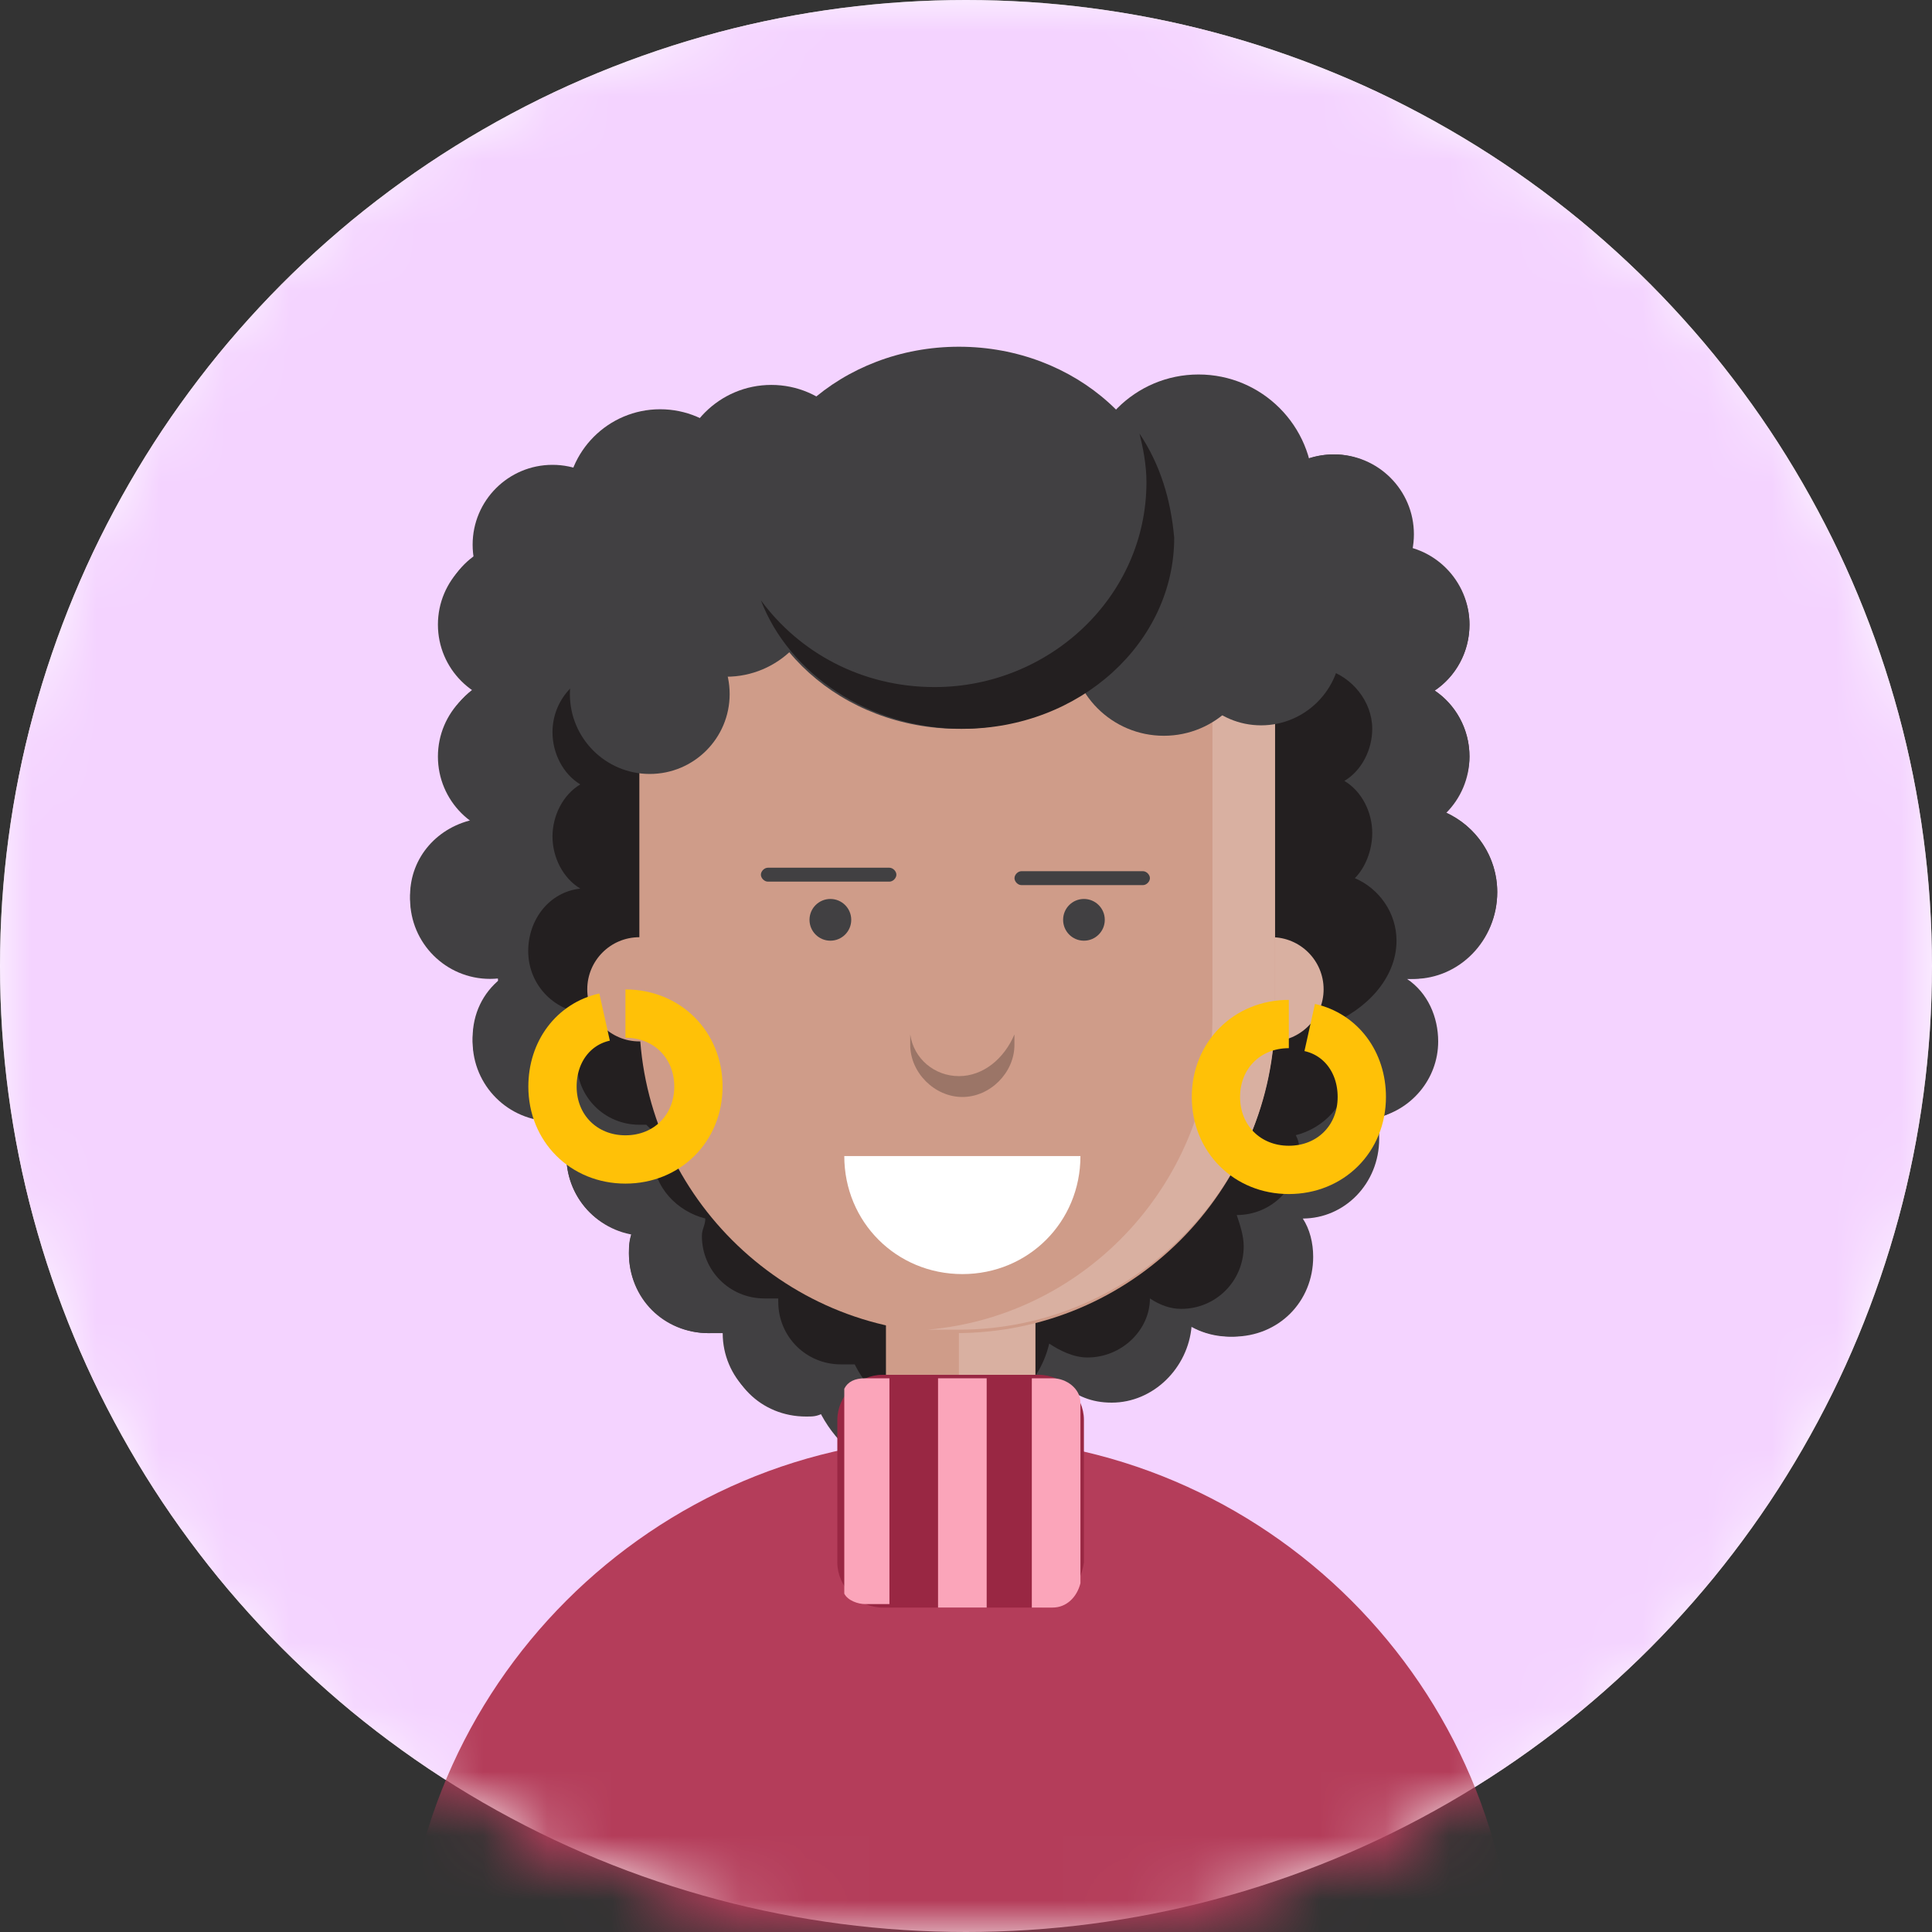 <svg width="30" height="30" viewBox="0 0 30 30" fill="none" xmlns="http://www.w3.org/2000/svg">
<rect x="0" y="0" width="30" height="30" fill="#333333" stroke="none"/>
<circle cx="15" cy="15" r="15" fill="white"/>
<mask id="mask0" mask-type="alpha" maskUnits="userSpaceOnUse" x="0" y="0" width="30" height="30">
<circle cx="15" cy="15" r="15" fill="#FFC107"/>
<circle cx="15" cy="15" r="15" fill="#FFC107"/>
<circle cx="15" cy="15" r="15" fill="#FFC107"/>
</mask>
<g mask="url(#mask0)">
<circle cx="15" cy="15" r="15" fill="#F4D3FF"/>
<path d="M14.728 19.784C10.845 19.784 7.716 17.573 7.716 14.876V10.346C7.716 8.836 9.496 7.595 11.707 7.595H17.802C20.013 7.595 21.793 8.836 21.793 10.346V14.876C21.739 17.573 18.611 19.784 14.728 19.784Z" fill="#414042"/>
<path d="M12.463 21.942C13.148 21.942 13.703 21.386 13.703 20.701C13.703 20.016 13.148 19.461 12.463 19.461C11.777 19.461 11.222 20.016 11.222 20.701C11.222 21.386 11.777 21.942 12.463 21.942Z" fill="#414042"/>
<path d="M11.006 20.701C11.691 20.701 12.247 20.146 12.247 19.461C12.247 18.776 11.691 18.22 11.006 18.22C10.321 18.22 9.766 18.776 9.766 19.461C9.766 20.146 10.321 20.701 11.006 20.701Z" fill="#414042"/>
<path d="M20.121 18.921C20.806 18.921 21.362 18.366 21.362 17.681C21.362 16.996 20.806 16.44 20.121 16.44C19.436 16.44 18.881 16.996 18.881 17.681C18.881 18.366 19.436 18.921 20.121 18.921Z" fill="#414042"/>
<path d="M19.096 20.755C19.782 20.755 20.337 20.2 20.337 19.515C20.337 18.83 19.782 18.274 19.096 18.274C18.411 18.274 17.856 18.83 17.856 19.515C17.856 20.2 18.411 20.755 19.096 20.755Z" fill="#414042"/>
<path d="M17.209 21.726C17.894 21.726 18.449 21.171 18.449 20.485C18.449 19.8 17.894 19.245 17.209 19.245C16.524 19.245 15.968 19.8 15.968 20.485C15.968 21.171 16.524 21.726 17.209 21.726Z" fill="#414042"/>
<path d="M14.512 23.02C15.614 23.02 16.508 22.127 16.508 21.025C16.508 19.923 15.614 19.029 14.512 19.029C13.41 19.029 12.516 19.923 12.516 21.025C12.516 22.127 13.41 23.02 14.512 23.02Z" fill="#414042"/>
<path d="M10.036 19.191C10.721 19.191 11.276 18.636 11.276 17.951C11.276 17.265 10.721 16.71 10.036 16.71C9.35 16.71 8.795 17.265 8.795 17.951C8.795 18.636 9.35 19.191 10.036 19.191Z" fill="#414042"/>
<path d="M8.579 17.411C9.264 17.411 9.82 16.856 9.82 16.171C9.82 15.486 9.264 14.93 8.579 14.93C7.894 14.93 7.339 15.486 7.339 16.171C7.339 16.856 7.894 17.411 8.579 17.411Z" fill="#414042"/>
<path d="M7.609 15.2C8.294 15.2 8.849 14.644 8.849 13.959C8.849 13.274 8.294 12.719 7.609 12.719C6.923 12.719 6.368 13.274 6.368 13.959C6.368 14.644 6.923 15.2 7.609 15.2Z" fill="#414042"/>
<path d="M8.04 12.989C8.725 12.989 9.28 12.433 9.28 11.748C9.28 11.063 8.725 10.508 8.04 10.508C7.355 10.508 6.8 11.063 6.8 11.748C6.8 12.433 7.355 12.989 8.04 12.989Z" fill="#414042"/>
<path d="M8.04 10.939C8.725 10.939 9.28 10.384 9.28 9.699C9.28 9.014 8.725 8.458 8.04 8.458C7.355 8.458 6.8 9.014 6.8 9.699C6.8 10.384 7.355 10.939 8.04 10.939Z" fill="#414042"/>
<path d="M8.579 9.699C9.264 9.699 9.82 9.143 9.82 8.458C9.82 7.773 9.264 7.218 8.579 7.218C7.894 7.218 7.339 7.773 7.339 8.458C7.339 9.143 7.894 9.699 8.579 9.699Z" fill="#414042"/>
<path d="M21.038 17.411C21.723 17.411 22.279 16.856 22.279 16.171C22.279 15.486 21.723 14.93 21.038 14.93C20.353 14.93 19.798 15.486 19.798 16.171C19.798 16.856 20.353 17.411 21.038 17.411Z" fill="#414042"/>
<path d="M21.901 15.2C22.646 15.2 23.249 14.596 23.249 13.852C23.249 13.107 22.646 12.503 21.901 12.503C21.156 12.503 20.553 13.107 20.553 13.852C20.553 14.596 21.156 15.2 21.901 15.2Z" fill="#414042"/>
<path d="M21.577 12.989C22.262 12.989 22.818 12.433 22.818 11.748C22.818 11.063 22.262 10.508 21.577 10.508C20.892 10.508 20.337 11.063 20.337 11.748C20.337 12.433 20.892 12.989 21.577 12.989Z" fill="#414042"/>
<path d="M21.577 10.939C22.262 10.939 22.818 10.384 22.818 9.699C22.818 9.014 22.262 8.458 21.577 8.458C20.892 8.458 20.337 9.014 20.337 9.699C20.337 10.384 20.892 10.939 21.577 10.939Z" fill="#414042"/>
<path d="M20.715 9.537C21.4 9.537 21.955 8.981 21.955 8.296C21.955 7.611 21.4 7.056 20.715 7.056C20.029 7.056 19.474 7.611 19.474 8.296C19.474 8.981 20.029 9.537 20.715 9.537Z" fill="#414042"/>
<path d="M23.249 13.852C23.249 13.312 22.926 12.827 22.44 12.611C22.656 12.395 22.818 12.072 22.818 11.748C22.818 11.317 22.602 10.939 22.279 10.723C22.602 10.508 22.818 10.13 22.818 9.699C22.818 9.159 22.44 8.674 21.901 8.512C21.901 8.458 21.901 8.35 21.901 8.296C21.901 7.595 21.362 7.056 20.714 7.056C20.175 7.056 19.744 7.38 19.582 7.865C19.043 7.703 18.449 7.541 17.802 7.541H11.707C10.467 7.541 9.334 7.973 8.633 8.566C8.471 8.458 8.256 8.404 8.094 8.404C7.393 8.404 6.853 8.944 6.853 9.645C6.853 10.076 7.069 10.454 7.393 10.669C7.069 10.885 6.853 11.263 6.853 11.694C6.853 12.126 7.069 12.503 7.393 12.719C6.8 12.827 6.368 13.312 6.368 13.905C6.368 14.607 6.907 15.146 7.609 15.146C7.662 15.146 7.716 15.146 7.77 15.146V15.2C7.501 15.416 7.339 15.739 7.339 16.117C7.339 16.818 7.878 17.357 8.579 17.357C8.633 17.357 8.687 17.357 8.687 17.357C8.741 17.411 8.795 17.519 8.849 17.573C8.795 17.681 8.795 17.843 8.795 17.951C8.795 18.544 9.227 19.083 9.82 19.137C9.766 19.245 9.766 19.353 9.766 19.461C9.766 20.162 10.305 20.701 11.006 20.701C11.114 20.701 11.168 20.701 11.276 20.701C11.276 20.701 11.276 20.701 11.276 20.755C11.276 21.456 11.815 21.996 12.517 21.996C12.624 21.996 12.678 21.996 12.786 21.942C13.11 22.589 13.811 23.074 14.566 23.074C15.537 23.074 16.346 22.373 16.508 21.51C16.723 21.672 16.939 21.78 17.263 21.78C17.91 21.78 18.449 21.241 18.503 20.593C18.665 20.701 18.935 20.755 19.15 20.755C19.852 20.755 20.391 20.216 20.391 19.515C20.391 19.299 20.337 19.083 20.229 18.921C20.876 18.921 21.416 18.382 21.416 17.681C21.416 17.573 21.416 17.465 21.362 17.357C21.901 17.249 22.332 16.764 22.332 16.171C22.332 15.793 22.171 15.416 21.847 15.2C21.901 15.2 21.901 15.2 21.955 15.2C22.656 15.2 23.249 14.607 23.249 13.852ZM17.856 19.245C17.856 19.299 17.856 19.353 17.856 19.407C17.802 19.353 17.694 19.353 17.64 19.299C17.748 19.299 17.802 19.299 17.856 19.245ZM16.346 19.622C16.292 19.676 16.238 19.73 16.184 19.838C16.13 19.784 16.076 19.73 16.076 19.676C16.13 19.676 16.238 19.676 16.346 19.622ZM13.056 19.622C13.056 19.622 13.002 19.622 13.056 19.622C13.002 19.622 13.056 19.622 13.056 19.622ZM12.409 19.515C12.355 19.515 12.301 19.515 12.247 19.515C12.247 19.515 12.247 19.515 12.247 19.461C12.301 19.461 12.355 19.461 12.409 19.515Z" fill="#414042"/>
<path d="M21.685 14.607C21.685 14.175 21.416 13.798 21.038 13.636C21.2 13.474 21.308 13.204 21.308 12.935C21.308 12.611 21.146 12.287 20.876 12.126C21.146 11.964 21.308 11.64 21.308 11.317C21.308 10.885 20.984 10.508 20.607 10.4C20.607 10.346 20.607 10.292 20.607 10.238C20.607 9.699 20.175 9.267 19.636 9.267C19.204 9.267 18.881 9.537 18.719 9.914C18.287 9.753 17.802 9.699 17.317 9.699H12.463C11.438 9.699 10.575 10.022 9.982 10.508C9.874 10.454 9.712 10.4 9.55 10.4C9.011 10.4 8.579 10.831 8.579 11.371C8.579 11.694 8.741 12.018 9.011 12.18C8.741 12.341 8.579 12.665 8.579 12.989C8.579 13.312 8.741 13.636 9.011 13.798C8.525 13.851 8.202 14.283 8.202 14.768C8.202 15.308 8.633 15.739 9.173 15.739C9.227 15.739 9.28 15.739 9.28 15.739V15.793C9.065 15.955 8.957 16.225 8.957 16.494C8.957 17.034 9.388 17.465 9.928 17.465C9.982 17.465 9.982 17.465 10.036 17.465C10.089 17.519 10.143 17.573 10.197 17.627C10.143 17.735 10.143 17.843 10.143 17.951C10.143 18.436 10.521 18.813 10.952 18.921C10.952 19.029 10.899 19.083 10.899 19.191C10.899 19.73 11.33 20.162 11.869 20.162C11.923 20.162 11.977 20.162 12.085 20.162C12.085 20.162 12.085 20.162 12.085 20.216C12.085 20.755 12.517 21.186 13.056 21.186C13.11 21.186 13.218 21.186 13.272 21.186C13.541 21.726 14.081 22.103 14.728 22.103C15.483 22.103 16.13 21.564 16.292 20.863C16.454 20.971 16.669 21.079 16.885 21.079C17.424 21.079 17.856 20.647 17.856 20.162C18.018 20.27 18.18 20.324 18.341 20.324C18.881 20.324 19.312 19.892 19.312 19.353C19.312 19.191 19.258 19.029 19.204 18.867C19.744 18.867 20.175 18.436 20.175 17.897C20.175 17.789 20.175 17.735 20.121 17.627C20.553 17.519 20.93 17.142 20.93 16.656C20.93 16.332 20.768 16.063 20.553 15.901C20.607 15.901 20.607 15.901 20.66 15.901C21.2 15.685 21.685 15.2 21.685 14.607ZM17.424 18.921C17.424 18.975 17.424 19.029 17.424 19.083C17.37 19.029 17.317 19.029 17.263 18.975C17.317 18.975 17.37 18.921 17.424 18.921ZM16.184 19.245C16.13 19.299 16.076 19.353 16.076 19.407C16.022 19.353 16.022 19.299 15.968 19.299C16.022 19.245 16.076 19.245 16.184 19.245ZM13.056 19.137C13.002 19.137 12.948 19.137 12.894 19.137C12.894 19.137 12.894 19.137 12.894 19.083C12.948 19.083 13.002 19.083 13.056 19.137Z" fill="#231F20"/>
<path d="M19.798 9.699C20.483 9.699 21.038 9.143 21.038 8.458C21.038 7.773 20.483 7.218 19.798 7.218C19.113 7.218 18.557 7.773 18.557 8.458C18.557 9.143 19.113 9.699 19.798 9.699Z" fill="#414042"/>
<path d="M23.519 34.616H6.26V30.948C6.26 26.202 10.143 22.319 14.89 22.319C19.636 22.319 23.519 26.202 23.519 30.948V34.616Z" fill="#B43D5A"/>
<path d="M15.321 24.315H14.458C14.081 24.315 13.757 23.991 13.757 23.613V19.569C13.757 19.191 14.081 18.867 14.458 18.867H15.375C15.753 18.867 16.076 19.191 16.076 19.569V23.613C16.022 23.991 15.699 24.315 15.321 24.315Z" fill="#CF9C89"/>
<path d="M15.321 24.315H14.89V18.814H16.076V23.56C16.022 23.991 15.699 24.315 15.321 24.315Z" fill="#D9B0A1"/>
<path d="M19.744 16.171C20.19 16.171 20.553 15.808 20.553 15.362C20.553 14.915 20.19 14.553 19.744 14.553C19.297 14.553 18.935 14.915 18.935 15.362C18.935 15.808 19.297 16.171 19.744 16.171Z" fill="#D9B0A1"/>
<path d="M14.836 20.701C12.139 20.701 9.928 18.49 9.928 15.793V11.263C9.928 9.753 11.168 8.458 12.732 8.458H16.993C18.503 8.458 19.798 9.699 19.798 11.263V15.793C19.744 18.49 17.586 20.701 14.836 20.701Z" fill="#CF9C89"/>
<path d="M16.993 8.458H16.022C17.532 8.458 18.827 9.699 18.827 11.263V15.793C18.827 18.328 16.885 20.432 14.404 20.647C14.566 20.647 14.728 20.647 14.89 20.647C17.586 20.647 19.798 18.436 19.798 15.739V11.209C19.744 9.699 18.503 8.458 16.993 8.458Z" fill="#D9B0A1"/>
<path d="M9.928 16.171C10.374 16.171 10.737 15.808 10.737 15.362C10.737 14.915 10.374 14.553 9.928 14.553C9.481 14.553 9.119 14.915 9.119 15.362C9.119 15.808 9.481 16.171 9.928 16.171Z" fill="#CF9C89"/>
<path d="M13.811 13.69H11.923C11.869 13.69 11.815 13.636 11.815 13.582C11.815 13.528 11.869 13.474 11.923 13.474H13.811C13.865 13.474 13.919 13.528 13.919 13.582C13.919 13.636 13.865 13.69 13.811 13.69Z" fill="#414042"/>
<path d="M17.748 13.744H15.86C15.806 13.744 15.753 13.69 15.753 13.636C15.753 13.582 15.806 13.528 15.86 13.528H17.748C17.802 13.528 17.856 13.582 17.856 13.636C17.856 13.69 17.802 13.744 17.748 13.744Z" fill="#414042"/>
<path d="M12.894 14.607C13.073 14.607 13.218 14.462 13.218 14.283C13.218 14.104 13.073 13.959 12.894 13.959C12.715 13.959 12.57 14.104 12.57 14.283C12.57 14.462 12.715 14.607 12.894 14.607Z" fill="#414042"/>
<path d="M16.831 14.607C17.01 14.607 17.155 14.462 17.155 14.283C17.155 14.104 17.01 13.959 16.831 13.959C16.652 13.959 16.508 14.104 16.508 14.283C16.508 14.462 16.652 14.607 16.831 14.607Z" fill="#414042"/>
<path d="M14.89 16.71C14.512 16.71 14.188 16.441 14.134 16.063C14.134 16.117 14.134 16.171 14.134 16.225C14.134 16.656 14.512 17.034 14.944 17.034C15.375 17.034 15.752 16.656 15.752 16.225C15.752 16.171 15.752 16.117 15.752 16.063C15.591 16.441 15.267 16.71 14.89 16.71Z" fill="#9B7567"/>
<path d="M16.777 17.951C16.777 18.975 15.968 19.784 14.944 19.784C13.919 19.784 13.11 18.975 13.11 17.951H16.777Z" fill="white"/>
<path d="M11.276 10.508C12.08 10.508 12.732 9.856 12.732 9.051C12.732 8.247 12.08 7.595 11.276 7.595C10.472 7.595 9.82 8.247 9.82 9.051C9.82 9.856 10.472 10.508 11.276 10.508Z" fill="#414042"/>
<path d="M10.089 12.018C10.775 12.018 11.33 11.463 11.33 10.777C11.33 10.092 10.775 9.537 10.089 9.537C9.404 9.537 8.849 10.092 8.849 10.777C8.849 11.463 9.404 12.018 10.089 12.018Z" fill="#414042"/>
<path d="M11.977 8.89C12.781 8.89 13.433 8.238 13.433 7.434C13.433 6.629 12.781 5.977 11.977 5.977C11.173 5.977 10.521 6.629 10.521 7.434C10.521 8.238 11.173 8.89 11.977 8.89Z" fill="#414042"/>
<path d="M18.072 11.425C18.876 11.425 19.528 10.773 19.528 9.968C19.528 9.164 18.876 8.512 18.072 8.512C17.267 8.512 16.616 9.164 16.616 9.968C16.616 10.773 17.267 11.425 18.072 11.425Z" fill="#414042"/>
<path d="M19.582 11.263C20.267 11.263 20.822 10.707 20.822 10.022C20.822 9.337 20.267 8.782 19.582 8.782C18.897 8.782 18.341 9.337 18.341 10.022C18.341 10.707 18.897 11.263 19.582 11.263Z" fill="#414042"/>
<path d="M18.611 9.375C19.594 9.375 20.391 8.578 20.391 7.595C20.391 6.612 19.594 5.815 18.611 5.815C17.628 5.815 16.831 6.612 16.831 7.595C16.831 8.578 17.628 9.375 18.611 9.375Z" fill="#414042"/>
<path d="M10.251 9.267C11.055 9.267 11.707 8.615 11.707 7.811C11.707 7.007 11.055 6.355 10.251 6.355C9.447 6.355 8.795 7.007 8.795 7.811C8.795 8.615 9.447 9.267 10.251 9.267Z" fill="#414042"/>
<path d="M14.89 11.317C16.707 11.317 18.18 9.989 18.18 8.35C18.18 6.712 16.707 5.384 14.89 5.384C13.073 5.384 11.6 6.712 11.6 8.35C11.6 9.989 13.073 11.317 14.89 11.317Z" fill="#414042"/>
<path d="M17.694 6.732C17.748 6.948 17.802 7.218 17.802 7.487C17.802 9.267 16.292 10.669 14.512 10.669C13.379 10.669 12.409 10.13 11.815 9.321C12.247 10.454 13.487 11.317 14.944 11.317C16.777 11.317 18.233 9.968 18.233 8.35C18.18 7.757 18.018 7.218 17.694 6.732Z" fill="#231F20"/>
<path d="M9.712 15.739C10.359 15.739 10.845 16.224 10.845 16.872C10.845 17.519 10.359 18.004 9.712 18.004C9.065 18.004 8.579 17.519 8.579 16.872C8.579 16.332 8.903 15.901 9.388 15.793" stroke="#FFC107" stroke-width="0.75" stroke-miterlimit="10"/>
<path d="M20.013 15.901C19.366 15.901 18.881 16.386 18.881 17.034C18.881 17.681 19.366 18.166 20.013 18.166C20.661 18.166 21.146 17.681 21.146 17.034C21.146 16.494 20.822 16.063 20.337 15.955" stroke="#FFC107" stroke-width="0.75" stroke-miterlimit="10"/>
<path d="M16.13 24.962H13.703C13.326 24.962 13.002 24.638 13.002 24.261V22.049C13.002 21.672 13.326 21.348 13.703 21.348H16.13C16.508 21.348 16.831 21.672 16.831 22.049V24.261C16.777 24.638 16.508 24.962 16.13 24.962Z" fill="#992743"/>
<path d="M16.777 21.78C16.777 21.564 16.561 21.402 16.346 21.402H16.022V24.962H16.346C16.561 24.962 16.723 24.8 16.777 24.584V21.78Z" fill="#FBA5BA"/>
<path d="M15.321 21.402H14.566V24.962H15.321V21.402Z" fill="#FBA5BA"/>
<path d="M13.811 21.402H13.433C13.271 21.402 13.164 21.456 13.11 21.564V24.746C13.164 24.854 13.325 24.908 13.433 24.908H13.811V21.402Z" fill="#FBA5BA"/>
</g>
</svg>
